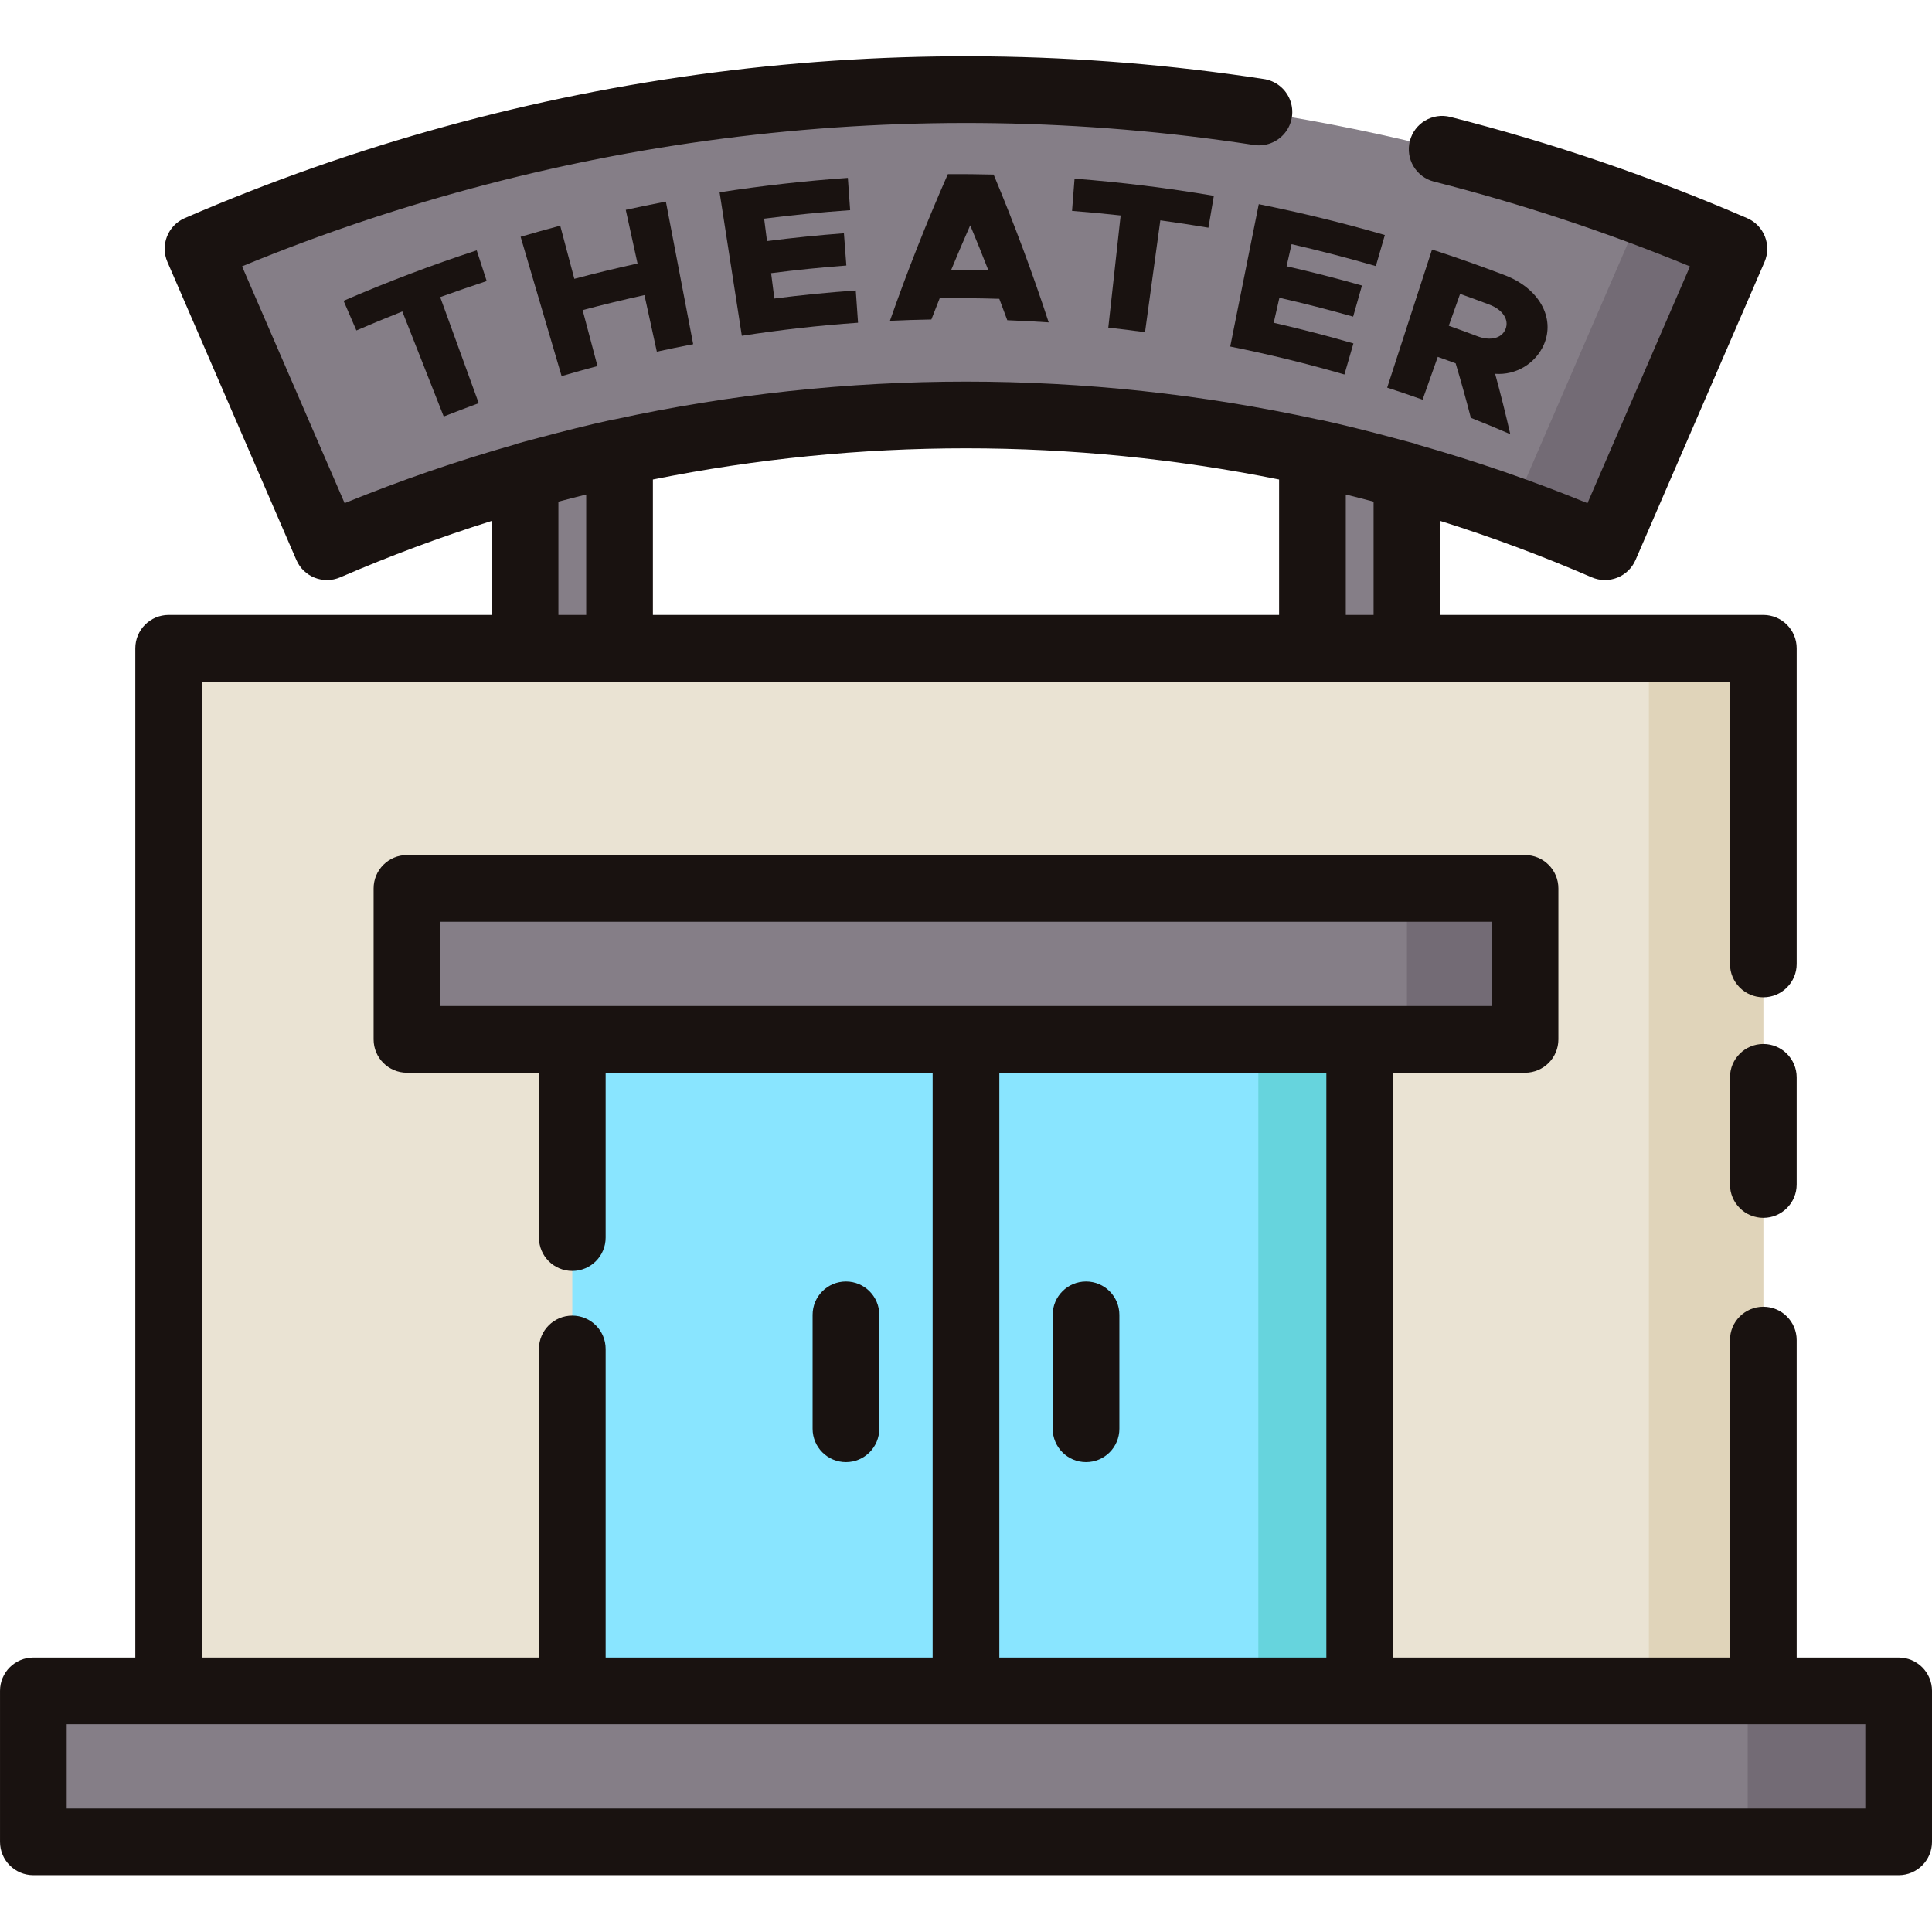 <svg height="463pt" viewBox="0 -13 463.5 463" width="463pt" xmlns="http://www.w3.org/2000/svg"><path d="m40.461 142.277h382.574v250.145h-382.574zm0 0" fill="#eae3d3"/><path d="m395.574 142.277h27.461v250.145h-27.461zm0 0" fill="#e0d4ba"/><path d="m137.297 236.105h188.898v156.316h-188.898zm0 0" fill="#89e5ff"/><path d="m301.883 236.105h24.316v156.316h-24.316zm0 0" fill="#66d4dd"/><path d="m7.996 392.418h447.5v36.211h-447.5zm0 0" fill="#857e87"/><path d="m419.285 392.418h36.211v36.211h-36.211zm0 0" fill="#736b75"/><path d="m97.629 199.891h268.238v36.215h-268.238zm0 0" fill="#857e87"/><path d="m337.531 199.891h28.336v36.215h-28.336zm0 0" fill="#736b75"/><path d="m385.035 117.906c-97.809-42.324-208.77-42.324-306.578 0l-30.938-71.5c117.551-50.867 250.906-50.867 368.457 0zm0 0" fill="#857e87"/><path d="m393.84 37.504-31 71.633c7.465 2.695 14.871 5.598 22.195 8.766l30.941-71.496c-7.32-3.16-14.699-6.129-22.137-8.902zm0 0" fill="#736b75"/><path d="m125.965 100.949v41.328h22.668v-47.027c-7.598 1.672-15.152 3.574-22.668 5.699zm0 0" fill="#857e87"/><path d="m314.863 95.25v47.027h22.668v-41.328c-7.508-2.141-15.066-4.039-22.668-5.699zm0 0" fill="#857e87"/><g fill="#191210"><path d="m423.035 237.207c-4.418 0-8 3.582-8 8v25.711c0 4.418 3.582 8 8 8 4.418 0 8-3.582 8-8v-25.711c0-4.418-3.582-8-8-8zm0 0"/><path d="m455.5 384.406h-24.465v-76.16c0-4.422-3.582-8-8-8-4.418 0-8 3.578-8 8v76.16h-80.836v-140.301h31.668c4.418 0 8-3.582 8-8v-36.219c0-4.418-3.582-8-8-8h-268.238c-4.418 0-8 3.582-8 8v36.219c0 4.418 3.582 8 8 8h31.668v39.555c0 4.418 3.582 8 8 8s8-3.582 8-8v-39.555h78.449v140.301h-78.449v-74.031c0-4.418-3.582-8-8-8s-8 3.582-8 8v74.031h-80.836v-234.129h366.574v67.73c0 4.418 3.582 8 8 8 4.418 0 8-3.582 8-8v-75.73c0-4.418-3.582-8-8-8h-77.504v-22.559c12.336 3.879 24.461 8.395 36.328 13.531 4.055 1.754 8.766-.109 10.52-4.164l30.938-71.477c1.754-4.055-.109-8.766-4.164-10.52-23.051-9.973-46.859-18.094-71.199-24.285-4.285-1.09-8.637 1.5-9.727 5.785-1.086 4.281 1.504 8.633 5.785 9.723 20.93 5.324 41.457 12.125 61.426 20.348l-24.59 56.801c-13.332-5.434-26.949-10.125-40.801-14.059-.109-.039-.203-.113-.32-.148-1.172-.336-2.398-.641-3.598-.969l-2-.535c-5.699-1.531-11.531-2.996-17.531-4.32-.133-.031-.27 0-.402-.043-55.637-12.117-113.23-12.117-168.867 0-.137.027-.273 0-.398.043-6 1.324-11.832 2.797-17.535 4.32l-2 .535c-1.199.328-2.43.633-3.598.969-.117.031-.203.109-.32.148-13.848 3.934-27.469 8.625-40.801 14.059l-24.609-56.816c76.707-31.629 160.594-41.703 242.609-29.141 2.852.488 5.746-.602 7.57-2.852 1.82-2.25 2.285-5.309 1.211-7.996-1.07-2.688-3.512-4.59-6.383-4.969-87.672-13.434-177.355-1.859-258.746 33.387-4.055 1.758-5.918 6.469-4.164 10.523l30.938 71.492c1.754 4.055 6.465 5.918 10.52 4.164 11.867-5.137 23.992-9.652 36.328-13.531v22.555h-77.488c-4.418 0-8 3.582-8 8v242.129h-24.461c-4.418 0-8 3.582-8 8v36.215c0 4.418 3.582 8 8 8h447.5c4.418 0 8-3.582 8-8v-36.215c0-4.418-3.582-8-8-8zm-125.969-250.129h-6.668v-28.887c2.227.551 4.449 1.121 6.668 1.711zm-22.668-32.488v32.488h-150.23v-32.488c49.578-9.98 100.652-9.98 150.23 0zm-172.898 5.312c2.219-.594 4.441-1.164 6.668-1.711v28.887h-6.668zm3.332 121.004h-31.668v-20.219h252.238v20.219zm102.449 16h78.453v140.301h-78.453zm207.754 176.527h-431.5v-20.227h431.5zm0 0"/><path d="m260.547 294.191c-4.418 0-8 3.582-8 8v27.332c0 4.418 3.582 8 8 8s8-3.582 8-8v-27.332c0-4.418-3.582-8-8-8zm0 0"/><path d="m210.949 329.523v-27.332c0-4.418-3.582-8-8-8s-8 3.582-8 8v27.332c0 4.418 3.582 8 8 8s8-3.582 8-8zm0 0"/><path d="m114.367 46.809c-10.781 3.523-21.43 7.559-31.941 12.105l3.078 7.117c3.652-1.582 7.328-3.098 11.02-4.555l9.93 25.199c2.793-1.102 5.594-2.168 8.398-3.199l-9.246-25.449c3.703-1.332 7.422-2.617 11.156-3.852zm0 0"/><path d="m157.578 71.117c2.902-.637 5.809-1.23 8.723-1.789l-6.555-34.215c-3.215.613-6.422 1.273-9.621 1.977l2.824 12.879c-5.066 1.113-10.121 2.336-15.16 3.672l-3.387-12.746c-3.176.844-6.34 1.73-9.5 2.66l9.832 33.422c2.863-.84 5.73-1.641 8.605-2.402l-3.562-13.426c4.922-1.309 9.867-2.508 14.832-3.602zm0 0"/><path d="m203.406 29.426c-10.289.723-20.547 1.875-30.773 3.457l5.336 34.426c9.254-1.434 18.547-2.48 27.879-3.133l-.543-7.738c-6.523.457-13.035 1.102-19.531 1.93l-.781-6.082c6.004-.77 12.023-1.383 18.051-1.836l-.582-7.738c-6.164.465-12.312 1.09-18.453 1.879l-.688-5.383c6.859-.875 13.738-1.555 20.633-2.039zm0 0"/><path d="m227.402 28.52c-5.125 11.637-9.758 23.371-13.902 35.199 3.312-.156 6.625-.262 9.941-.32.66-1.699 1.328-3.398 2-5.098 4.766-.055 9.531-.008 14.297.141.648 1.711 1.289 3.422 1.918 5.133 3.312.125 6.621.297 9.934.52-3.895-11.898-8.297-23.719-13.211-35.465-3.656-.09-7.316-.129-10.977-.109zm.801 22.969c1.473-3.57 2.992-7.133 4.559-10.684 1.492 3.582 2.941 7.172 4.348 10.766-2.961-.062-5.926-.09-8.895-.082zm0 0"/><path d="m274.699 66.445 3.672-26.836c3.855.531 7.699 1.121 11.539 1.766l1.301-7.648c-11.086-1.883-22.223-3.254-33.418-4.117l-.602 7.734c3.891.301 7.777.664 11.66 1.094l-2.961 26.914c2.941.324 5.879.691 8.809 1.094zm0 0"/><path d="m330.074 50.586 2.16-7.453c-10-2.898-20.082-5.367-30.246-7.402l-6.848 34.156c9.199 1.848 18.332 4.082 27.395 6.707l2.16-7.453c-6.34-1.836-12.711-3.488-19.125-4.953l1.367-6c5.926 1.352 11.82 2.863 17.688 4.527l2.117-7.461c-5.996-1.707-12.023-3.25-18.082-4.629l1.199-5.293c6.777 1.559 13.52 3.312 20.215 5.254zm0 0"/><path d="m370.367 69.469c2.82-6.449-1.125-13.555-9.367-16.699-5.773-2.203-11.59-4.258-17.445-6.156l-10.762 33.133c2.84.922 5.672 1.883 8.496 2.887l3.645-10.273c1.43.512 2.859 1.027 4.285 1.555 1.305 4.355 2.52 8.711 3.645 13.07 3.168 1.258 6.32 2.566 9.461 3.922-1.102-4.82-2.312-9.648-3.629-14.477 4.969.371 9.637-2.414 11.672-6.961zm-9.172-3.785c-.902 2.266-3.676 2.902-6.734 1.742-2.289-.867-4.582-1.711-6.887-2.527l2.715-7.641c2.355.832 4.699 1.691 7.039 2.578 3.145 1.188 4.77 3.59 3.867 5.844zm0 0"/></g></svg>